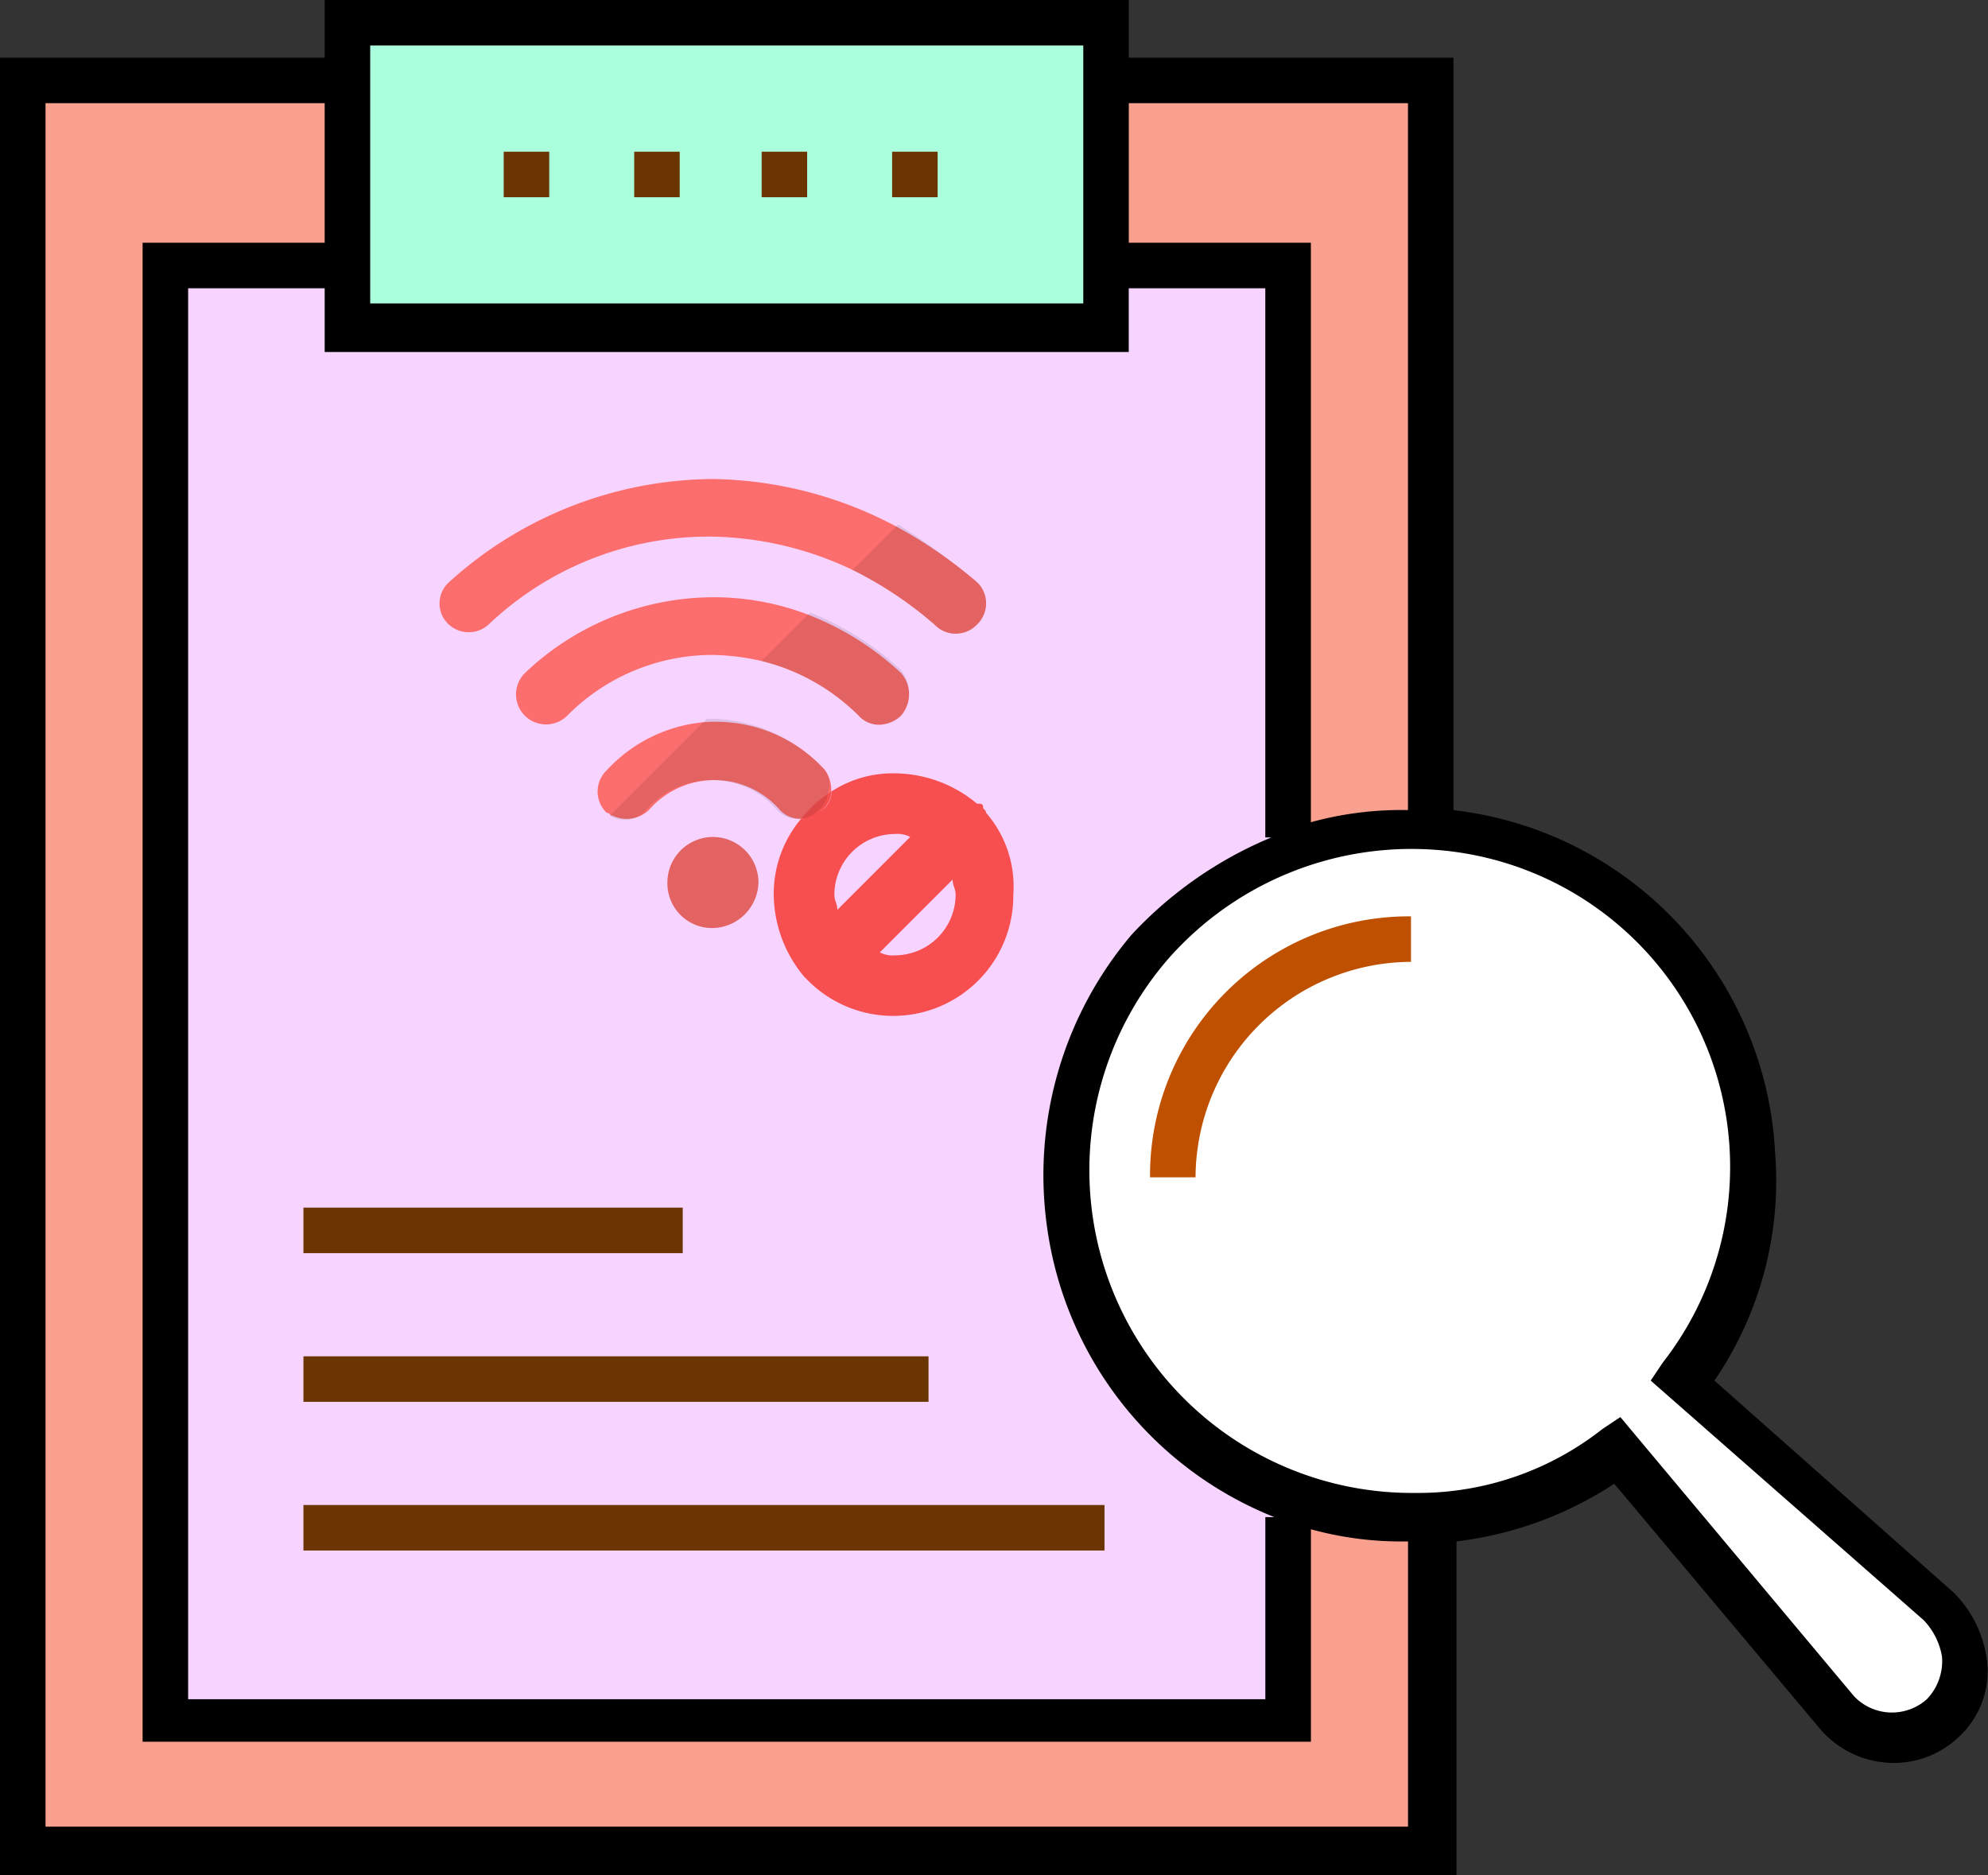 <?xml version="1.0" encoding="UTF-8"?>
<svg xmlns="http://www.w3.org/2000/svg" width="133.575" height="126" viewBox="0 0 133.575 126">
  <rect x="0" y="0" width="133.575" height="126" fill="#333333" stroke="none"/>
  <g id="Group_1380" data-name="Group 1380" transform="translate(0.2 -1.6)">
    <path id="Path_41964" data-name="Path 41964" d="M131.1,108.639,114.994,94.367a23.792,23.792,0,0,0,4.078-15.291A24.447,24.447,0,0,0,97.46,56.037V5.474H75.645V1.6H21.616V5.474H-.2V127.6H97.664V105.173a24.707,24.707,0,0,0,10.6-3.874l13.864,16.515a6.513,6.513,0,0,0,4.893,2.243,6.325,6.325,0,0,0,4.485-1.835,6,6,0,0,0,1.835-4.689A7.849,7.849,0,0,0,131.1,108.639Z" transform="translate(0 0)"></path>
    <path id="Path_41965" data-name="Path 41965" d="M55.757,5V52.5a22.907,22.907,0,0,0-6.524.816V14.379H37V5Z" transform="translate(38.645 3.532)" fill="#f9a08f"></path>
    <path id="Path_41966" data-name="Path 41966" d="M63.7,74.1A24.589,24.589,0,0,0,78.99,93.673h-.612v12.233H6V11.1h9.175v4.282H69.2V11.1h9.175V48h.408a26.878,26.878,0,0,0-9.379,6.524A24.982,24.982,0,0,0,63.7,74.1Z" transform="translate(6.441 9.869)" fill="#f7d4ff"></path>
    <rect id="Rectangle_1345" data-name="Rectangle 1345" width="47.913" height="17.33" transform="translate(24.674 4.658)" fill="#aaffdc"></rect>
    <path id="Path_41967" data-name="Path 41967" d="M1.3,121.01V5H20.057v9.379H7.824V115.1h78.5V100.825a22.908,22.908,0,0,0,6.524.816v19.165H1.3Z" transform="translate(1.558 3.532)" fill="#f9a08f"></path>
    <path id="Path_41968" data-name="Path 41968" d="M91.965,86.708a3.515,3.515,0,0,1-4.893-.2l-15.7-18.757-1.223.816a20.008,20.008,0,0,1-12.437,4.282H57.3A21.684,21.684,0,0,1,40.994,36.961a21.78,21.78,0,0,1,17.738-7.34,21.363,21.363,0,0,1,15.5,34.456L73.411,65.3l18.35,16.107a4.651,4.651,0,0,1,1.223,2.447A3.7,3.7,0,0,1,91.965,86.708Z" transform="translate(37.301 29.067)" fill="#fff"></path>
    <rect id="Rectangle_1346" data-name="Rectangle 1346" width="3.058" height="3.058" transform="translate(50.975 11.794)" fill="#6a3500"></rect>
    <rect id="Rectangle_1347" data-name="Rectangle 1347" width="3.058" height="3.058" transform="translate(59.742 11.794)" fill="#6a3500"></rect>
    <rect id="Rectangle_1348" data-name="Rectangle 1348" width="3.058" height="3.058" transform="translate(33.645 11.794)" fill="#6a3500"></rect>
    <rect id="Rectangle_1349" data-name="Rectangle 1349" width="3.058" height="3.058" transform="translate(42.412 11.794)" fill="#6a3500"></rect>
    <rect id="Rectangle_1350" data-name="Rectangle 1350" width="25.485" height="3.058" transform="translate(20.188 82.746)" fill="#6a3500"></rect>
    <rect id="Rectangle_1351" data-name="Rectangle 1351" width="42" height="3.058" transform="translate(20.188 92.736)" fill="#6a3500"></rect>
    <rect id="Rectangle_1352" data-name="Rectangle 1352" width="53.825" height="3.058" transform="translate(20.188 102.726)" fill="#6a3500"></rect>
    <path id="Path_41969" data-name="Path 41969" d="M37.7,49.334h3.058A14.531,14.531,0,0,1,55.234,34.858V31.8A17.4,17.4,0,0,0,37.7,49.334Z" transform="translate(39.372 31.373)" fill="#bf5000"></path>
    <g id="Group_1379" data-name="Group 1379" transform="translate(29.325 33.783)">
      <path id="Path_41970" data-name="Path 41970" d="M30.3,36.191a3.136,3.136,0,0,1-3.058,3.058,3,3,0,0,1-3.058-3.058,3.058,3.058,0,1,1,6.117,0Zm4.893-6.117a1.453,1.453,0,0,1-.612,1.223,3.044,3.044,0,0,1-1.427.612h0a1.851,1.851,0,0,1-1.427-.612,5.827,5.827,0,0,0-8.767,0,2.168,2.168,0,0,1-2.447.408c-.2,0-.2-.2-.408-.2a1.971,1.971,0,0,1,0-2.854,10.122,10.122,0,0,1,6.932-3.262h.408a9.87,9.87,0,0,1,7.34,3.262A2.376,2.376,0,0,1,35.194,30.074Z" transform="translate(-8.865 -9.074)" fill="#fc6d6d"></path>
      <path id="Path_41971" data-name="Path 41971" d="M42.688,29.236a2.2,2.2,0,0,1-1.427.612,1.851,1.851,0,0,1-1.427-.612,13.928,13.928,0,0,0-6.524-3.67,15.846,15.846,0,0,0-3.262-.408,13.731,13.731,0,0,0-9.786,4.078,2.018,2.018,0,0,1-2.854-2.854,18.432,18.432,0,0,1,12.641-5.1,17.66,17.66,0,0,1,6.524,1.223,19.429,19.429,0,0,1,6.117,3.874A2.171,2.171,0,0,1,42.688,29.236Z" transform="translate(-11.67 -13.334)" fill="#fc6d6d"></path>
      <path id="Path_41972" data-name="Path 41972" d="M50.4,27.171a1.971,1.971,0,0,1-2.854,0,25.9,25.9,0,0,0-5.5-3.67,22.748,22.748,0,0,0-9.583-2.243,21.489,21.489,0,0,0-14.883,5.913,1.982,1.982,0,0,1-2.854-.2,1.921,1.921,0,0,1,.2-2.65,26.615,26.615,0,0,1,17.738-6.932A26.938,26.938,0,0,1,45.1,20.647a30.785,30.785,0,0,1,5.3,3.67A1.968,1.968,0,0,1,50.4,27.171Z" transform="translate(-14.281 -17.385)" fill="#fc6d6d"></path>
      <path id="Path_41973" data-name="Path 41973" d="M26.195,29.52h0a1.851,1.851,0,0,0,1.427-.612,1.762,1.762,0,0,0,.612-1.223A8.764,8.764,0,0,0,26.195,29.52Z" transform="translate(-1.905 -6.685)" fill="#f74f4f"></path>
      <path id="Path_41974" data-name="Path 41974" d="M29.885,42.943A3.136,3.136,0,0,1,26.827,46a3,3,0,0,1-3.058-3.058,3.058,3.058,0,1,1,6.117,0ZM39.468,31.73a2.2,2.2,0,0,1-1.427.612,1.851,1.851,0,0,1-1.427-.612,13.928,13.928,0,0,0-6.524-3.67L33.351,24.8a19.429,19.429,0,0,1,6.117,3.874A2.448,2.448,0,0,1,39.468,31.73Zm5.1-6.117a1.971,1.971,0,0,1-2.854,0,25.9,25.9,0,0,0-5.5-3.67l3.058-3.058a50.485,50.485,0,0,1,5.3,3.874A1.968,1.968,0,0,1,44.565,25.613ZM34.167,35.2a10.574,10.574,0,0,0-7.34-3.262h-.408L19.9,38.458a1.886,1.886,0,0,0,2.447-.408,5.827,5.827,0,0,1,8.767,0,1.851,1.851,0,0,0,1.427.612h0a1.851,1.851,0,0,0,1.427-.612,1.762,1.762,0,0,0,.612-1.223A1.586,1.586,0,0,0,34.167,35.2Z" transform="translate(-8.449 -15.827)" opacity="0.1" style="isolation: isolate"></path>
      <path id="Path_41975" data-name="Path 41975" d="M39.567,29.735c0-.2-.2-.2-.2-.408s-.2-.2-.408-.2a8.7,8.7,0,0,0-5.5-2.039,7.537,7.537,0,0,0-4.282,1.223,1.453,1.453,0,0,1-.612,1.223,3.044,3.044,0,0,1-1.427.612h0a7.83,7.83,0,0,0-1.835,5.1,8.7,8.7,0,0,0,2.039,5.5l.2.2A8.074,8.074,0,0,0,41.4,35.24,7.542,7.542,0,0,0,39.567,29.735ZM33.45,31.163a1.838,1.838,0,0,1,1.019.2L29.577,36.26c0-.408-.2-.612-.2-1.019A4.09,4.09,0,0,1,33.45,31.163Zm0,8.155a1.838,1.838,0,0,1-1.019-.2l4.893-4.893c0,.408.2.612.2,1.019A4.09,4.09,0,0,1,33.45,39.318Z" transform="translate(-2.84 -7.308)" fill="#f74f4f"></path>
    </g>
  </g>
</svg>
